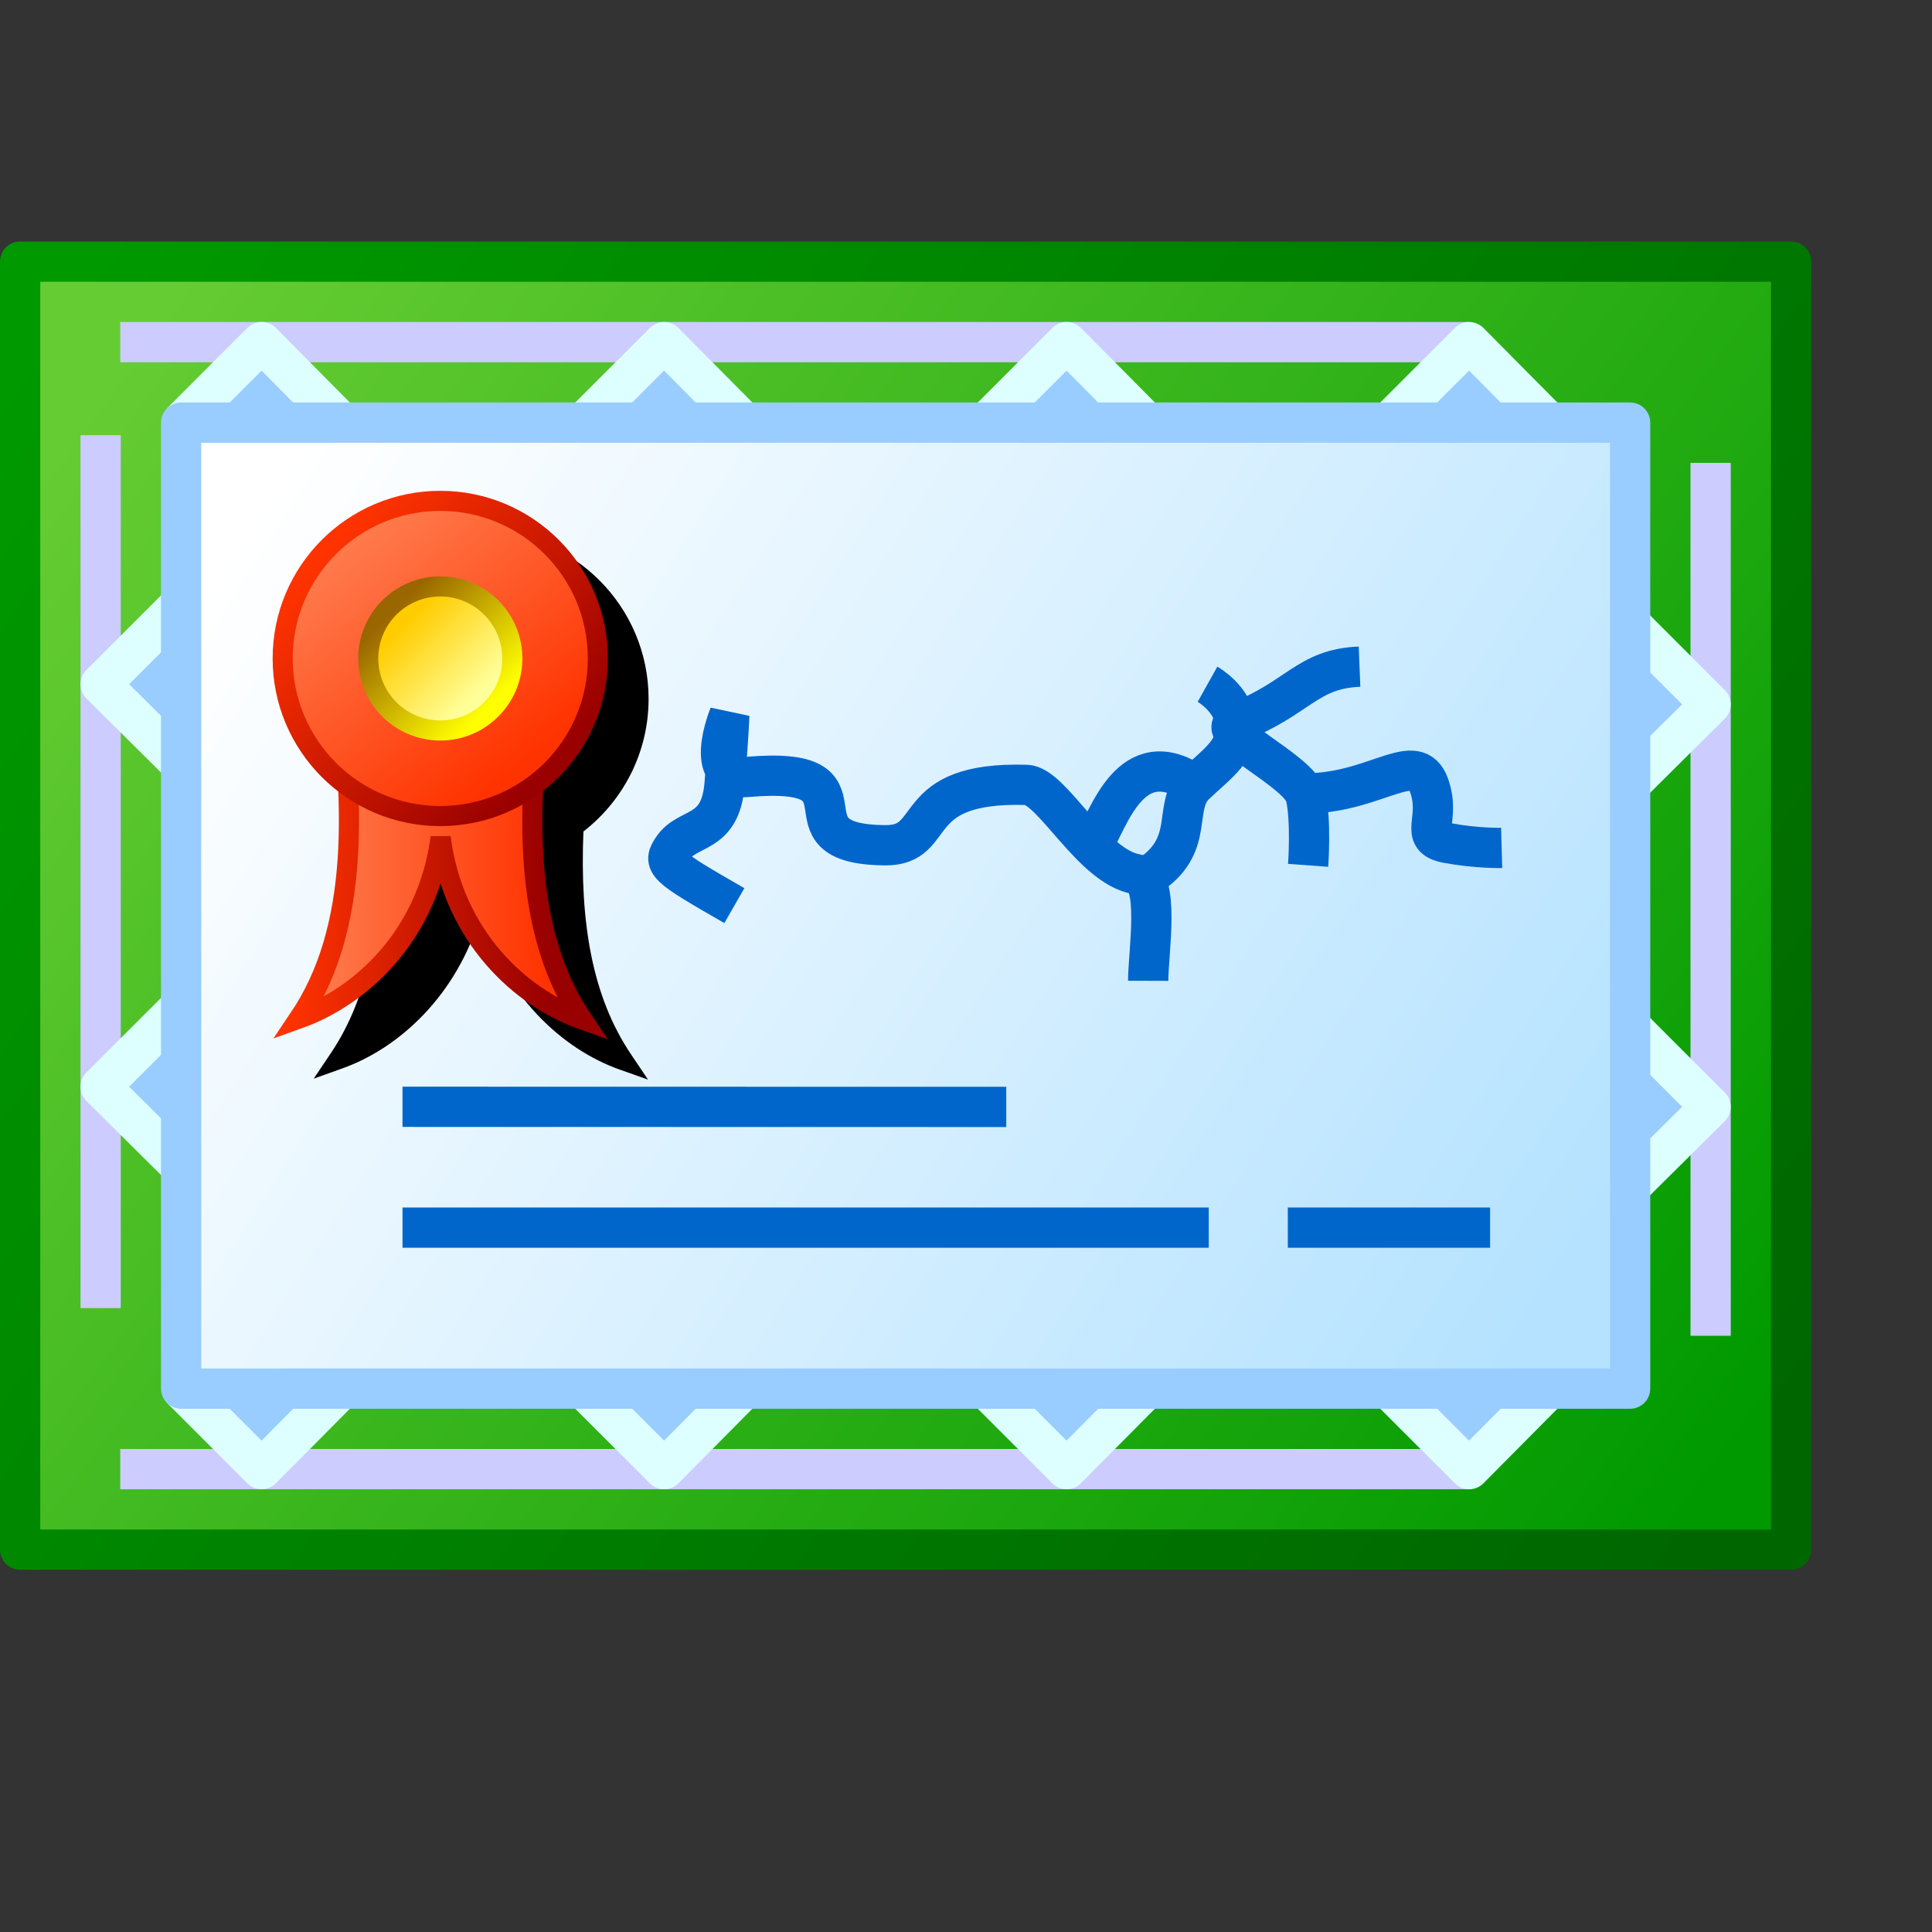<?xml version="1.0" encoding="UTF-8" standalone="no"?>
<svg
   inkscape:export-ydpi="96"
   inkscape:export-xdpi="96"
   inkscape:export-filename="certificate.png"
   sodipodi:docname="certificate.svg"
   inkscape:version="1.3.2 (1:1.3.2+202311252150+091e20ef0f)"
   id="svg8"
   version="1.1"
   viewBox="0 0 48 48"
   height="48"
   width="48"
   xml:space="preserve"
   xmlns:inkscape="http://www.inkscape.org/namespaces/inkscape"
   xmlns:sodipodi="http://sodipodi.sourceforge.net/DTD/sodipodi-0.dtd"
   xmlns:xlink="http://www.w3.org/1999/xlink"
   xmlns="http://www.w3.org/2000/svg"
   xmlns:svg="http://www.w3.org/2000/svg"
   xmlns:rdf="http://www.w3.org/1999/02/22-rdf-syntax-ns#"
   xmlns:cc="http://creativecommons.org/ns#"
   xmlns:dc="http://purl.org/dc/elements/1.1/"><rect x="0" y="0" width="48" height="48" fill="#333333" stroke="none"/><defs
     id="defs2"><linearGradient
       id="linearGradient1"
       inkscape:collect="always"><stop
         style="stop-color:#009900;stop-opacity:1;"
         offset="0"
         id="stop1" /><stop
         style="stop-color:#006600;stop-opacity:1"
         offset="1"
         id="stop2" /></linearGradient><linearGradient
       id="linearGradient16"
       inkscape:collect="always"><stop
         style="stop-color:#ff3300;stop-opacity:1"
         offset="0"
         id="stop16" /><stop
         style="stop-color:#990000;stop-opacity:1"
         offset="1"
         id="stop17" /></linearGradient><linearGradient
       id="linearGradient5"
       inkscape:collect="always"><stop
         style="stop-color:#b4e2ff;stop-opacity:1"
         offset="0"
         id="stop5" /><stop
         style="stop-color:#ffffff;stop-opacity:1;"
         offset="1"
         id="stop6" /></linearGradient><inkscape:path-effect
       effect="simplify"
       id="path-effect189326"
       is_visible="true"
       lpeversion="1"
       steps="1"
       threshold="0"
       smooth_angles="360"
       helper_size="0"
       simplify_individual_paths="false"
       simplify_just_coalesce="false" /><inkscape:path-effect
       effect="simplify"
       id="path-effect189322"
       is_visible="true"
       lpeversion="1"
       steps="1"
       threshold="0"
       smooth_angles="360"
       helper_size="0"
       simplify_individual_paths="false"
       simplify_just_coalesce="false" /><linearGradient
       inkscape:collect="always"
       id="linearGradient144153"><stop
         style="stop-color:#66cc33;stop-opacity:1"
         offset="0"
         id="stop144149" /><stop
         style="stop-color:#009900;stop-opacity:1"
         offset="1"
         id="stop144151" /></linearGradient><linearGradient
       inkscape:collect="always"
       id="linearGradient54290"><stop
         style="stop-color:#996600;stop-opacity:1"
         offset="0"
         id="stop54286" /><stop
         style="stop-color:#ffff00;stop-opacity:1"
         offset="1"
         id="stop54288" /></linearGradient><linearGradient
       inkscape:collect="always"
       id="linearGradient37821"><stop
         style="stop-color:#ffff99;stop-opacity:1"
         offset="0"
         id="stop37817" /><stop
         style="stop-color:#ffcc00;stop-opacity:1"
         offset="1"
         id="stop37819" /></linearGradient><linearGradient
       inkscape:collect="always"
       xlink:href="#linearGradient144153"
       id="linearGradient144155"
       x1="153.068"
       y1="48.5"
       x2="178.068"
       y2="67"
       gradientUnits="userSpaceOnUse"
       gradientTransform="matrix(1.566,0,0,1.566,-224.231,-67.085)" /><linearGradient
       inkscape:collect="always"
       xlink:href="#linearGradient5"
       id="linearGradient6"
       x1="51.068"
       y1="29"
       x2="19.068"
       y2="8.5"
       gradientUnits="userSpaceOnUse"
       gradientTransform="translate(-1.8764648e-6,4)" /><linearGradient
       inkscape:collect="always"
       xlink:href="#linearGradient1"
       id="linearGradient2"
       x1="14.737"
       y1="2.5"
       x2="57.068"
       y2="32.768"
       gradientUnits="userSpaceOnUse"
       gradientTransform="translate(-1.8764648e-6,4)" /><linearGradient
       inkscape:collect="always"
       id="linearGradient28"><stop
         style="stop-color:#ff794b;stop-opacity:1"
         offset="0"
         id="stop27" /><stop
         style="stop-color:#ff3300;stop-opacity:1"
         offset="1"
         id="stop28" /></linearGradient><inkscape:path-effect
       effect="simplify"
       id="path-effect189326-7"
       is_visible="true"
       lpeversion="1"
       steps="1"
       threshold="0"
       smooth_angles="360"
       helper_size="0"
       simplify_individual_paths="false"
       simplify_just_coalesce="false" /><inkscape:path-effect
       effect="simplify"
       id="path-effect189322-5"
       is_visible="true"
       lpeversion="1"
       steps="1"
       threshold="0"
       smooth_angles="360"
       helper_size="0"
       simplify_individual_paths="false"
       simplify_just_coalesce="false" /><inkscape:path-effect
       effect="simplify"
       id="path-effect189326-3"
       is_visible="true"
       lpeversion="1"
       steps="1"
       threshold="0"
       smooth_angles="360"
       helper_size="0"
       simplify_individual_paths="false"
       simplify_just_coalesce="false" /><inkscape:path-effect
       effect="simplify"
       id="path-effect189322-6"
       is_visible="true"
       lpeversion="1"
       steps="1"
       threshold="0"
       smooth_angles="360"
       helper_size="0"
       simplify_individual_paths="false"
       simplify_just_coalesce="false" /><linearGradient
       inkscape:collect="always"
       xlink:href="#linearGradient28"
       id="linearGradient16425-9-3"
       x1="189.562"
       y1="62.904"
       x2="196.074"
       y2="71.13"
       gradientUnits="userSpaceOnUse"
       gradientTransform="matrix(1.182,0,0,1.182,-192.208,-60.433)" /><linearGradient
       inkscape:collect="always"
       xlink:href="#linearGradient16"
       id="linearGradient17-2"
       x1="188.478"
       y1="63.135"
       x2="197.196"
       y2="71.192"
       gradientUnits="userSpaceOnUse"
       gradientTransform="matrix(1.182,0,0,1.182,-192.208,-60.433)" /><linearGradient
       inkscape:collect="always"
       xlink:href="#linearGradient37821"
       id="linearGradient37823-7-2"
       x1="194.568"
       y1="68.5"
       x2="191.568"
       y2="65.5"
       gradientUnits="userSpaceOnUse"
       gradientTransform="matrix(1.081,0,0,1.081,-172.628,-53.638)" /><linearGradient
       inkscape:collect="always"
       xlink:href="#linearGradient54290"
       id="linearGradient54292-5-9"
       x1="191.068"
       y1="65"
       x2="195.068"
       y2="69"
       gradientUnits="userSpaceOnUse"
       gradientTransform="matrix(1.081,0,0,1.081,-172.628,-53.638)" /><linearGradient
       inkscape:collect="always"
       xlink:href="#linearGradient28"
       id="linearGradient7"
       gradientUnits="userSpaceOnUse"
       gradientTransform="matrix(0.96,0,0,0.96,-20.396,-15.547)"
       x1="42.704"
       y1="42.126"
       x2="48.483"
       y2="42.126" /><linearGradient
       inkscape:collect="always"
       xlink:href="#linearGradient16"
       id="linearGradient8"
       gradientUnits="userSpaceOnUse"
       gradientTransform="matrix(0.96,0,0,0.96,-20.396,-15.547)"
       x1="41.818"
       y1="40.319"
       x2="48.479"
       y2="40.319" /><inkscape:path-effect
       effect="simplify"
       id="path-effect189326-36"
       is_visible="true"
       lpeversion="1"
       steps="1"
       threshold="0"
       smooth_angles="360"
       helper_size="0"
       simplify_individual_paths="false"
       simplify_just_coalesce="false" /><inkscape:path-effect
       effect="simplify"
       id="path-effect189322-1"
       is_visible="true"
       lpeversion="1"
       steps="1"
       threshold="0"
       smooth_angles="360"
       helper_size="0"
       simplify_individual_paths="false"
       simplify_just_coalesce="false" /><inkscape:path-effect
       effect="simplify"
       id="path-effect189326-3-2"
       is_visible="true"
       lpeversion="1"
       steps="1"
       threshold="0"
       smooth_angles="360"
       helper_size="0"
       simplify_individual_paths="false"
       simplify_just_coalesce="false" /><inkscape:path-effect
       effect="simplify"
       id="path-effect189322-6-9"
       is_visible="true"
       lpeversion="1"
       steps="1"
       threshold="0"
       smooth_angles="360"
       helper_size="0"
       simplify_individual_paths="false"
       simplify_just_coalesce="false" /></defs><sodipodi:namedview
     inkscape:snap-global="true"
     inkscape:bbox-paths="false"
     fit-margin-bottom="0"
     fit-margin-right="0"
     fit-margin-left="0"
     fit-margin-top="0"
     inkscape:bbox-nodes="true"
     inkscape:snap-bbox="true"
     inkscape:window-maximized="1"
     inkscape:window-y="0"
     inkscape:window-x="3840"
     inkscape:window-height="2056"
     inkscape:window-width="3840"
     units="px"
     showgrid="false"
     inkscape:document-rotation="0"
     inkscape:current-layer="layer1"
     inkscape:document-units="px"
     inkscape:cy="45.228293"
     inkscape:cx="-34.058871"
     inkscape:zoom="6.3566405"
     inkscape:pageshadow="2"
     inkscape:pageopacity="0.0"
     borderopacity="1.0"
     bordercolor="#666666"
     pagecolor="#ffffff"
     id="base"
     showguides="false"
     inkscape:pagecheckerboard="0"
     inkscape:showpageshadow="2"
     inkscape:deskcolor="#d1d1d1"><inkscape:grid
       originy="0"
       originx="0"
       id="grid1504"
       type="xygrid"
       spacingy="1"
       spacingx="1"
       units="px"
       visible="false" /><inkscape:grid
       spacingy="0.5"
       spacingx="0.5"
       id="grid1035"
       type="xygrid"
       originx="0"
       originy="0"
       units="px"
       visible="false" /></sodipodi:namedview><g
     transform="translate(-12.568)"
     id="layer1"
     inkscape:groupmode="layer"
     inkscape:label="Layer 1"><rect
       style="fill:url(#linearGradient144155);fill-opacity:1;fill-rule:evenodd;stroke:url(#linearGradient2);stroke-width:1;stroke-linecap:round;stroke-linejoin:round;stroke-miterlimit:4;stroke-dasharray:none;stop-color:#000000"
       id="rect123169"
       width="44"
       height="32"
       x="13.068"
       y="6.5" /><rect
       style="fill:url(#linearGradient6);fill-rule:evenodd;stroke:none;stroke-width:1;stroke-linejoin:round;stroke-dasharray:none"
       id="rect4"
       width="36"
       height="24"
       x="17.068"
       y="10.5" /><path
       style="fill:none;stroke:#0066cc;stroke-width:1px;stroke-linecap:butt;stroke-linejoin:miter;stroke-opacity:1"
       d="m 22.568,27.498 15,0.003"
       id="path8"
       sodipodi:nodetypes="cc" /><path
       style="fill:none;stroke:#0066cc;stroke-width:1px;stroke-linecap:butt;stroke-linejoin:miter;stroke-opacity:1"
       d="M 22.568,30.5 H 42.599"
       id="path8-3"
       sodipodi:nodetypes="cc" /><path
       style="fill:none;stroke:#0066cc;stroke-width:1px;stroke-linecap:butt;stroke-linejoin:miter;stroke-opacity:1"
       d="m 44.563,30.5 h 5.026"
       id="path8-3-6"
       sodipodi:nodetypes="cc" /><g
       id="g14"
       style="stroke:#0066cc"
       transform="translate(-1.8764648e-6,4)"><path
         style="fill:none;stroke:#0066cc;stroke-width:1;stroke-linecap:butt;stroke-linejoin:miter;stroke-dasharray:none;stroke-opacity:1"
         d="m 30.813,18.5 c -1.745,-1 -1.784,-1.054 -1.521,-1.438 0.368,-0.538 1.169,-0.302 1.276,-1.562 0.107,-1.26 0.118,-1.726 0.118,-1.726 0,0 -0.68,1.629 0.434,1.53 C 34.568,15 31.704,16.982 34.568,17 c 1.368,0.009 0.495,-1.588 3.5,-1.5 0.643,0.019 1.625,2.036 2.735,2.219 0.598,0.098 0.293,1.938 0.291,2.649"
         id="path9"
         sodipodi:nodetypes="csscssssc" /><path
         style="fill:none;stroke:#0066cc;stroke-width:1px;stroke-linecap:butt;stroke-linejoin:miter;stroke-opacity:1"
         d="m 41.194,17.7 c 1.065,-0.753 0.507,-1.672 1.065,-2.207 0.558,-0.535 1.084,-0.852 1.003,-1.533 C 43.189,13.347 42.568,13 42.568,13"
         id="path10"
         sodipodi:nodetypes="cssc" /><path
         style="fill:none;stroke:#0066cc;stroke-width:1px;stroke-linecap:butt;stroke-linejoin:miter;stroke-opacity:1"
         d="m 46.345,12.563 c -1.317,0.053 -1.517,0.798 -3.083,1.397 -0.579,0.222 1.608,1.204 1.747,1.824 0.139,0.62 0.059,1.715 0.059,1.715"
         id="path11"
         sodipodi:nodetypes="cssc" /><path
         style="fill:none;stroke:#0066cc;stroke-width:1px;stroke-linecap:butt;stroke-linejoin:miter;stroke-opacity:1"
         d="m 45.185,15.708 c 1.619,-0.076 2.565,-1.075 2.883,-0.208 0.318,0.866 -0.289,1.305 0.456,1.444 0.746,0.139 1.352,0.122 1.352,0.122"
         id="path12" /><path
         style="fill:none;stroke:#0066cc;stroke-width:1px;stroke-linecap:butt;stroke-linejoin:miter;stroke-opacity:1"
         d="m 42.259,15.493 c -1.612,-1.096 -2.146,0.885 -2.532,1.472"
         id="path13"
         sodipodi:nodetypes="cc" /></g><path
       style="fill:none;stroke:#ccccff;stroke-width:1px;stroke-linecap:butt;stroke-linejoin:miter;stroke-opacity:1"
       d="M 49.068,8.5 H 15.555"
       id="path20" /><path
       style="fill:none;stroke:#ccccff;stroke-width:1px;stroke-linecap:butt;stroke-linejoin:miter;stroke-opacity:1"
       d="M 49.068,36.5 H 15.555"
       id="path20-9" /><path
       style="fill:none;stroke:#ccccff;stroke-width:1px;stroke-linecap:butt;stroke-linejoin:miter;stroke-opacity:1"
       d="M 15.068,32.5 V 10.813"
       id="path20-9-6"
       sodipodi:nodetypes="cc" /><path
       style="fill:none;stroke:#ccccff;stroke-width:1px;stroke-linecap:butt;stroke-linejoin:miter;stroke-opacity:1"
       d="M 55.068,33.187 V 11.5"
       id="path20-9-6-3"
       sodipodi:nodetypes="cc" /><path
       style="fill:#99ccff;fill-opacity:1;stroke:#deffff;stroke-width:1px;stroke-linecap:butt;stroke-linejoin:round;stroke-opacity:1"
       d="m 17.068,10.5 2,-2 1.984,2"
       id="path19"
       sodipodi:nodetypes="ccc" /><path
       style="fill:#99ccff;fill-opacity:1;stroke:#deffff;stroke-width:1px;stroke-linecap:butt;stroke-linejoin:round;stroke-opacity:1"
       d="m 27.068,10.5 2,-2 1.984,2"
       id="path19-5-6"
       sodipodi:nodetypes="ccc" /><path
       style="fill:#99ccff;fill-opacity:1;stroke:#deffff;stroke-width:1px;stroke-linecap:butt;stroke-linejoin:round;stroke-opacity:1"
       d="m 37.068,10.5 2,-2 1.984,2"
       id="path19-5-9"
       sodipodi:nodetypes="ccc" /><path
       style="fill:#99ccff;fill-opacity:1;stroke:#deffff;stroke-width:1px;stroke-linecap:butt;stroke-linejoin:round;stroke-opacity:1"
       d="m 47.068,10.5 2,-2 1.984,2"
       id="path19-5-6-4-8"
       sodipodi:nodetypes="ccc" /><path
       style="fill:#99ccff;fill-opacity:1;stroke:#deffff;stroke-width:1px;stroke-linecap:butt;stroke-linejoin:round;stroke-opacity:1"
       d="m 17.068,34.5 2,2 1.984,-2"
       id="path19-9"
       sodipodi:nodetypes="ccc" /><path
       style="fill:#99ccff;fill-opacity:1;stroke:#deffff;stroke-width:1px;stroke-linecap:butt;stroke-linejoin:round;stroke-opacity:1"
       d="m 27.068,34.5 2,2 1.984,-2"
       id="path19-5-6-0"
       sodipodi:nodetypes="ccc" /><path
       style="fill:#99ccff;fill-opacity:1;stroke:#deffff;stroke-width:1px;stroke-linecap:butt;stroke-linejoin:round;stroke-opacity:1"
       d="m 37.068,34.5 2,2 1.984,-2"
       id="path19-5-9-8"
       sodipodi:nodetypes="ccc" /><path
       style="fill:#99ccff;fill-opacity:1;stroke:#deffff;stroke-width:1px;stroke-linecap:butt;stroke-linejoin:round;stroke-opacity:1"
       d="m 47.068,34.5 2,2 1.984,-2"
       id="path19-5-6-4-8-8"
       sodipodi:nodetypes="ccc" /><path
       style="fill:#99ccff;fill-opacity:1;stroke:#deffff;stroke-width:1px;stroke-linecap:butt;stroke-linejoin:round;stroke-opacity:1"
       d="m 53.068,15.5 2,2 -2,1.984"
       id="path19-1"
       sodipodi:nodetypes="ccc" /><path
       style="fill:#99ccff;fill-opacity:1;stroke:#deffff;stroke-width:1px;stroke-linecap:butt;stroke-linejoin:round;stroke-opacity:1"
       d="m 53.068,25.5 2,2 -2,1.984"
       id="path19-5-6-2"
       sodipodi:nodetypes="ccc" /><path
       style="fill:#99ccff;fill-opacity:1;stroke:#deffff;stroke-width:1px;stroke-linecap:butt;stroke-linejoin:round;stroke-opacity:1"
       d="m 17.068,15 -2,2 2,1.984"
       id="path19-1-5"
       sodipodi:nodetypes="ccc" /><path
       style="fill:#99ccff;fill-opacity:1;stroke:#deffff;stroke-width:1px;stroke-linecap:butt;stroke-linejoin:round;stroke-opacity:1"
       d="m 17.068,25 -2,2 2,1.984"
       id="path19-5-6-2-0"
       sodipodi:nodetypes="ccc" /><rect
       style="fill:none;fill-rule:evenodd;stroke:#99ccff;stroke-width:1;stroke-linejoin:round;stroke-dasharray:none;stroke-opacity:1"
       id="rect14"
       width="36"
       height="24"
       x="17.068"
       y="10.5" /><path
       id="path14"
       style="color:#000000;mix-blend-mode:soft-light;fill:#000000;-inkscape-stroke:none;fill-opacity:1"
       d="m 24.515,13.197 c -2.299,0 -4.168,1.867 -4.168,4.166 0,1.34 0.637,2.534 1.623,3.297 0.089,2.246 -0.223,4.082 -1.184,5.508 l -0.424,0.631 0.715,-0.256 c 1.401,-0.499 2.853,-1.813 3.436,-3.828 0.581,2.035 2.037,3.354 3.439,3.854 L 28.667,26.822 28.243,26.191 c -0.964,-1.432 -1.272,-3.276 -1.18,-5.533 0.984,-0.763 1.619,-1.956 1.619,-3.295 0,-2.299 -1.869,-4.166 -4.168,-4.166 z" /><g
       id="g8"><path
         style="fill:url(#linearGradient7);stroke:url(#linearGradient8);stroke-width:0.5;stroke-linecap:butt;stroke-linejoin:miter;stroke-dasharray:none;stroke-opacity:1"
         d="m 26.203,16.048 c -0.633,3.967 -0.659,7.068 0.833,9.284 -1.521,-0.542 -3.2,-2.046 -3.521,-4.527 -0.321,2.457 -2,3.961 -3.521,4.503 1.493,-2.216 1.467,-5.317 0.833,-9.284"
         id="path1-9-2"
         sodipodi:nodetypes="ccccc" /><g
         id="g28"
         style="stroke-width:0.905;stroke-dasharray:none"
         transform="matrix(0.552,0,0,0.552,3.612,5.995)"><circle
           style="fill:url(#linearGradient16425-9-3);fill-opacity:1;fill-rule:evenodd;stroke:url(#linearGradient17-2);stroke-width:0.905;stroke-linecap:round;stroke-linejoin:round;stroke-miterlimit:4;stroke-dasharray:none;stop-color:#000000"
           id="path1188-6-1"
           cx="36.041"
           cy="18.776"
           r="7.093" /><circle
           style="fill:url(#linearGradient37823-7-2);fill-opacity:1;fill-rule:evenodd;stroke:url(#linearGradient54292-5-9);stroke-width:0.905;stroke-linecap:round;stroke-linejoin:round;stroke-miterlimit:4;stroke-dasharray:none;stop-color:#000000"
           id="path1393-7-8"
           cx="36.041"
           cy="18.776"
           r="3.242" /></g></g></g></svg>
